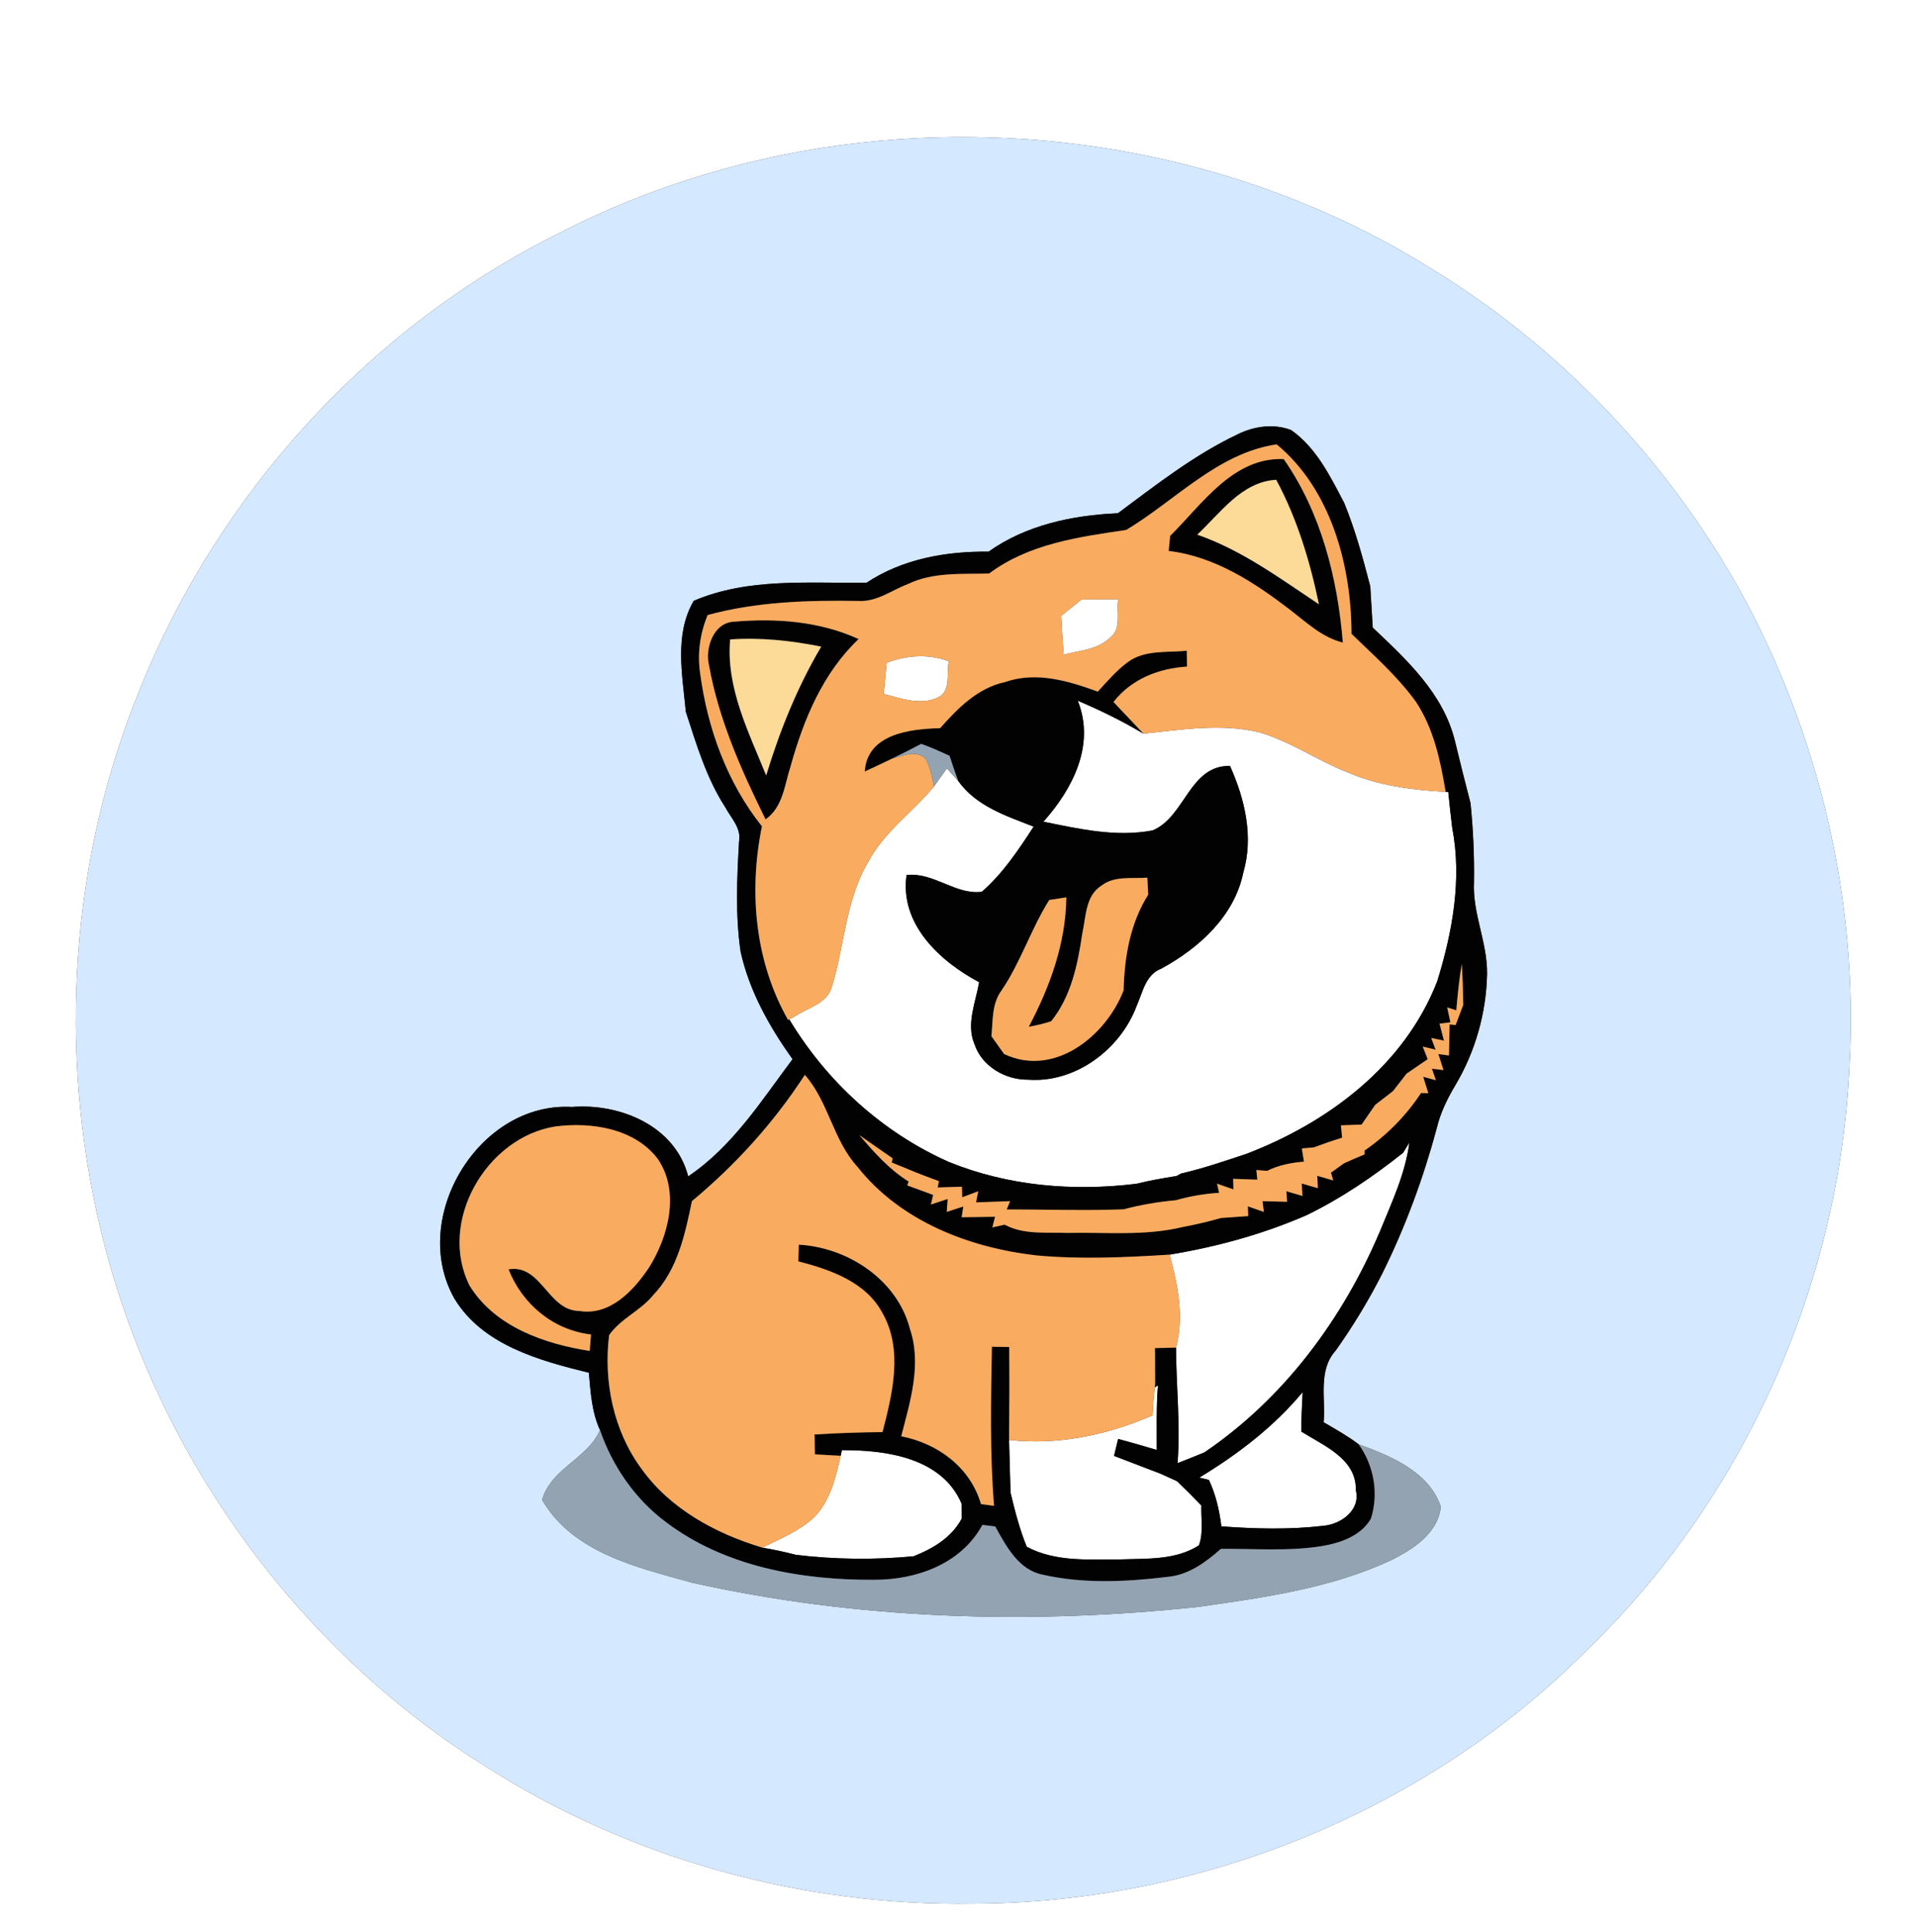 <?xml version="1.0" encoding="UTF-8" ?>
<!DOCTYPE svg PUBLIC "-//W3C//DTD SVG 1.1//EN" "http://www.w3.org/Graphics/SVG/1.1/DTD/svg11.dtd">
<svg width="248pt" height="250pt" viewBox="0 0 248 250" version="1.1" xmlns="http://www.w3.org/2000/svg">
<rect x="0" y="0" width="248" height="250" fill="#333333" stroke="none"/>
<g id="#ffffffff">
<path fill="#ffffff" opacity="1.00" d=" M 0.00 0.00 L 248.00 0.00 L 248.00 250.00 L 0.00 250.00 L 0.00 0.00 M 111.37 18.46 C 97.77 19.97 84.42 23.92 72.25 30.21 C 47.82 42.36 28.28 63.82 18.12 89.12 C 9.09 111.08 7.48 135.89 12.98 158.94 C 19.78 187.58 38.17 213.31 63.22 228.81 C 81.81 240.61 103.94 246.66 125.93 246.32 C 155.35 246.21 184.65 234.31 205.41 213.40 C 225.67 193.75 237.95 166.20 239.26 138.03 C 240.47 116.52 235.33 94.80 224.87 76.00 C 215.39 59.25 201.68 44.85 185.24 34.81 C 163.44 21.14 136.88 15.60 111.37 18.46 Z" />
<path fill="#ffffff" opacity="1.00" d=" M 137.29 79.68 C 138.16 78.97 139.04 78.27 139.92 77.56 C 141.49 77.55 143.07 77.54 144.66 77.53 C 144.38 79.16 145.15 81.33 143.64 82.47 C 142.04 84.07 139.65 84.17 137.60 84.71 C 137.48 83.03 137.37 81.36 137.29 79.68 Z" />
<path fill="#ffffff" opacity="1.00" d=" M 114.70 85.76 C 117.33 84.77 120.09 84.57 122.75 85.57 C 122.39 87.14 123.11 89.41 121.31 90.26 C 119.05 91.30 116.58 90.38 114.33 89.79 C 114.45 88.44 114.58 87.10 114.70 85.76 Z" />
<path fill="#ffffff" opacity="1.00" d=" M 139.43 90.67 C 142.35 91.90 145.20 93.31 147.93 94.93 C 152.90 94.41 158.02 93.56 162.96 94.77 C 166.96 95.96 170.42 98.39 174.28 99.91 C 178.29 101.66 182.68 102.22 187.02 102.46 L 187.36 102.48 C 187.51 104.02 187.68 105.56 187.87 107.10 C 189.15 113.75 187.91 120.58 185.93 126.97 C 181.71 137.86 171.84 145.25 161.22 149.31 C 158.43 150.23 155.65 151.19 152.78 151.85 L 152.19 152.17 C 150.45 152.44 148.73 152.75 147.02 153.17 C 138.84 154.17 130.44 153.47 122.76 150.35 C 114.14 146.52 106.95 139.95 102.10 131.89 L 102.79 131.53 C 104.40 130.44 106.85 129.92 107.55 127.88 C 109.27 122.45 109.35 116.48 112.34 111.49 C 114.39 107.61 118.09 105.09 120.81 101.78 C 121.24 101.19 122.08 100.02 122.50 99.43 C 122.86 99.83 123.59 100.63 123.95 101.03 C 126.28 104.32 130.15 105.56 133.72 106.96 C 131.77 109.96 129.74 113.01 127.02 115.39 C 123.62 115.83 120.78 112.82 117.28 113.22 C 116.37 119.57 121.58 124.38 126.67 127.09 C 126.22 129.70 124.96 132.51 126.07 135.11 C 127.02 137.98 130.07 139.74 133.01 139.70 C 139.11 140.16 144.93 135.79 147.03 130.20 C 147.84 128.39 148.18 126.11 150.26 125.32 C 155.11 122.67 159.68 118.56 160.84 112.92 C 162.20 108.28 161.05 103.39 159.12 99.10 C 153.83 99.04 153.35 105.69 149.11 107.45 C 144.40 108.35 139.61 107.26 134.99 106.32 C 138.76 102.08 141.72 96.41 139.43 90.67 Z" />
<path fill="#ffffff" opacity="1.00" d=" M 182.33 147.83 C 181.81 151.87 180.04 155.60 178.52 159.33 C 173.71 170.68 166.08 180.97 155.81 187.93 C 154.66 188.41 153.50 188.86 152.34 189.32 C 152.72 184.33 152.16 179.33 152.14 174.37 C 153.20 170.36 152.37 166.25 151.31 162.34 C 157.40 161.33 163.38 159.70 169.04 157.23 C 173.52 155.05 177.63 152.25 181.52 149.16 L 182.33 147.83 Z" />
<path fill="#ffffff" opacity="1.00" d=" M 149.39 179.52 C 149.49 179.45 149.70 179.32 149.80 179.26 C 149.58 182.03 149.66 184.82 149.65 187.61 C 147.98 187.12 146.32 186.63 144.65 186.19 L 144.12 188.38 C 146.14 189.16 148.16 189.92 150.18 190.70 C 150.70 190.94 151.75 191.42 152.28 191.66 C 153.35 192.68 154.39 193.73 155.42 194.80 C 155.35 196.51 155.72 198.31 155.10 199.96 C 152.09 201.88 148.42 201.65 145.01 201.77 C 140.91 201.76 136.58 202.14 132.83 200.14 C 131.91 197.88 131.30 195.51 130.73 193.13 C 130.67 190.86 130.60 188.59 130.54 186.32 C 136.93 187.03 143.25 185.68 149.10 183.14 C 149.16 181.93 149.25 180.72 149.39 179.52 Z" />
<path fill="#ffffff" opacity="1.00" d=" M 155.15 191.19 C 160.12 188.19 164.80 184.61 168.52 180.13 C 168.45 181.83 168.33 183.53 168.36 185.24 C 171.28 187.09 175.49 188.73 175.41 192.84 C 176.02 195.44 173.46 197.24 171.17 197.43 C 166.80 197.94 162.38 197.82 158.01 197.50 C 157.75 195.42 157.29 193.38 156.39 191.48 C 156.08 191.41 155.46 191.27 155.15 191.19 Z" />
<path fill="#ffffff" opacity="1.00" d=" M 108.92 187.64 C 114.62 187.61 121.84 188.60 124.39 194.54 C 124.40 195.02 124.41 196.00 124.42 196.49 C 123.10 198.96 120.71 200.37 118.18 201.37 C 113.11 201.84 108.01 201.79 102.95 201.18 C 101.52 200.80 100.07 200.50 98.62 200.25 C 100.92 199.10 103.40 198.12 105.31 196.33 C 107.41 194.21 108.11 191.18 108.75 188.37 L 108.92 187.64 Z" />
</g>
<g id="#d4e8ffff">
<path fill="#d4e8ff" opacity="1.00" d=" M 111.37 18.46 C 136.88 15.60 163.44 21.14 185.24 34.81 C 201.68 44.85 215.39 59.25 224.87 76.00 C 235.33 94.80 240.47 116.52 239.26 138.03 C 237.95 166.20 225.67 193.75 205.41 213.40 C 184.65 234.31 155.35 246.21 125.93 246.32 C 103.94 246.66 81.81 240.61 63.22 228.81 C 38.17 213.31 19.78 187.58 12.98 158.94 C 7.48 135.89 9.09 111.08 18.12 89.12 C 28.28 63.82 47.82 42.36 72.25 30.21 C 84.42 23.92 97.77 19.97 111.37 18.46 M 160.13 56.19 C 154.51 58.85 149.59 62.72 144.62 66.41 C 138.77 66.66 132.73 67.93 127.89 71.38 C 122.38 71.32 116.78 72.31 112.12 75.39 C 104.63 75.51 96.83 74.71 89.75 77.74 C 87.20 82.11 88.29 87.32 88.72 92.08 C 90.10 96.32 91.38 100.67 93.82 104.44 C 94.56 105.84 95.93 107.14 95.61 108.88 C 95.34 113.62 95.12 118.41 95.81 123.13 C 96.93 128.22 99.53 132.84 102.53 137.05 C 98.48 142.46 94.75 148.37 89.03 152.21 C 87.35 145.67 80.22 142.74 74.00 143.23 C 61.93 142.54 52.89 157.61 58.78 168.01 C 62.42 174.05 69.77 176.04 76.18 177.62 C 76.40 180.13 76.55 182.71 77.62 185.04 C 76.01 188.76 71.33 189.95 70.13 194.06 C 74.11 200.95 82.47 202.81 89.56 204.79 C 110.98 209.56 133.20 210.24 154.98 207.92 C 163.45 206.71 172.12 205.53 179.96 201.88 C 182.79 200.46 186.03 198.42 186.40 194.95 C 184.84 190.39 179.92 188.41 175.76 186.87 C 174.33 185.80 172.77 184.92 171.24 184.03 C 171.51 180.92 170.49 177.29 172.80 174.75 C 175.03 171.60 177.03 168.31 178.78 164.87 C 181.78 158.84 184.12 152.49 185.87 145.98 C 186.34 144.00 187.23 142.17 188.27 140.43 C 190.85 136.10 192.27 131.10 192.38 126.07 C 192.46 122.00 190.47 118.19 190.69 114.11 C 190.74 110.70 190.58 107.30 190.24 103.92 C 189.54 101.25 188.88 98.58 188.23 95.90 C 186.73 89.75 182.01 85.39 177.59 81.21 C 177.49 79.43 177.38 77.65 177.27 75.87 C 176.32 72.22 175.33 68.56 173.89 65.06 C 172.09 61.64 170.30 57.94 167.04 55.65 C 164.80 54.78 162.24 55.14 160.13 56.19 Z" />
</g>
<g id="#030203ff">
<path fill="#030203" opacity="1.00" d=" M 160.13 56.19 C 162.24 55.14 164.80 54.78 167.04 55.65 C 170.30 57.94 172.09 61.64 173.89 65.06 C 175.33 68.56 176.32 72.22 177.27 75.87 C 177.38 77.65 177.49 79.43 177.59 81.21 C 182.01 85.39 186.73 89.75 188.23 95.90 C 188.88 98.58 189.54 101.25 190.24 103.92 C 190.58 107.30 190.74 110.70 190.69 114.11 C 190.47 118.19 192.46 122.00 192.38 126.07 C 192.27 131.10 190.85 136.10 188.27 140.43 C 187.23 142.17 186.34 144.00 185.87 145.98 C 184.12 152.49 181.78 158.84 178.78 164.87 C 177.03 168.31 175.03 171.60 172.80 174.75 C 170.49 177.29 171.51 180.92 171.24 184.03 C 172.77 184.92 174.33 185.80 175.76 186.87 C 177.75 189.62 178.39 193.27 177.35 196.51 C 176.06 198.74 173.42 199.64 171.02 200.05 C 166.70 200.75 162.30 200.37 157.95 200.41 C 155.98 202.13 153.78 203.79 151.07 204.03 C 145.74 204.68 140.20 204.95 134.93 203.76 C 131.75 203.14 130.18 200.07 128.75 197.51 C 128.20 197.44 127.64 197.38 127.09 197.31 C 124.34 202.37 118.57 204.42 113.08 204.41 C 103.67 204.47 93.69 202.71 86.05 196.87 C 82.10 193.89 79.23 189.69 77.62 185.04 C 76.55 182.71 76.40 180.13 76.18 177.62 C 69.77 176.04 62.42 174.05 58.78 168.01 C 52.89 157.61 61.93 142.54 74.00 143.23 C 80.22 142.74 87.35 145.67 89.03 152.21 C 94.75 148.37 98.48 142.46 102.53 137.05 C 99.53 132.84 96.93 128.22 95.81 123.13 C 95.12 118.41 95.34 113.62 95.61 108.88 C 95.93 107.14 94.56 105.84 93.82 104.44 C 91.38 100.67 90.10 96.32 88.72 92.08 C 88.29 87.32 87.20 82.11 89.75 77.74 C 96.83 74.71 104.63 75.51 112.12 75.39 C 116.78 72.31 122.38 71.32 127.89 71.38 C 132.73 67.93 138.77 66.66 144.62 66.41 C 149.59 62.72 154.51 58.85 160.13 56.19 M 145.70 68.57 C 139.53 69.48 133.12 70.36 127.96 74.21 C 124.43 74.31 120.72 73.99 117.44 75.58 C 115.35 76.37 113.44 77.89 111.10 77.76 C 104.54 77.65 97.91 77.85 91.55 79.58 C 90.56 81.96 90.20 84.54 90.57 87.09 C 91.52 94.22 94.05 101.25 98.57 106.92 C 96.85 115.38 97.65 124.38 101.95 131.97 L 102.79 131.53 L 102.10 131.89 C 106.95 139.95 114.14 146.52 122.76 150.35 C 130.44 153.47 138.84 154.17 147.02 153.17 C 148.73 152.75 150.45 152.44 152.19 152.17 L 152.78 151.85 C 155.65 151.19 158.43 150.23 161.22 149.31 C 171.84 145.25 181.71 137.86 185.93 126.97 C 187.91 120.58 189.15 113.75 187.87 107.10 C 187.68 105.56 187.51 104.02 187.36 102.48 L 187.02 102.46 C 186.35 98.42 185.47 94.26 183.17 90.80 C 180.80 87.51 177.73 84.82 174.84 82.01 C 174.83 73.18 172.18 63.30 165.16 57.50 C 157.57 58.60 152.05 64.77 145.70 68.57 M 188.40 130.73 L 187.22 130.35 C 187.32 130.83 187.53 131.80 187.64 132.28 L 186.23 132.45 C 186.37 133.00 186.66 134.10 186.80 134.65 L 185.16 134.31 L 185.72 135.82 L 184.06 135.42 C 184.22 135.83 184.54 136.65 184.70 137.05 C 183.79 137.67 182.88 138.29 181.97 138.92 C 181.39 139.68 180.80 140.43 180.21 141.18 C 179.44 141.78 178.68 142.37 177.92 142.95 C 177.32 143.80 176.74 144.65 176.15 145.51 C 175.48 145.53 174.14 145.58 173.47 145.61 C 173.51 146.01 173.59 146.81 173.63 147.21 C 172.40 147.59 171.18 148.01 169.98 148.46 C 169.59 148.50 168.81 148.57 168.42 148.60 C 168.49 149.03 168.62 149.88 168.69 150.31 C 167.03 150.44 165.41 150.76 163.92 151.50 C 163.57 151.47 162.88 151.41 162.53 151.39 L 162.66 152.64 C 161.87 152.61 160.31 152.55 159.53 152.53 L 159.57 153.90 C 159.04 153.72 157.98 153.34 157.45 153.16 L 157.71 154.34 C 155.81 154.46 153.93 154.78 152.11 155.30 C 149.82 155.51 147.56 155.89 145.34 156.48 C 140.31 156.67 135.28 156.48 130.24 156.50 L 130.67 155.42 C 129.20 155.47 127.74 155.53 126.27 155.58 L 126.55 154.14 C 126.04 154.34 125.00 154.73 124.48 154.92 L 124.44 153.55 C 123.66 153.57 122.09 153.62 121.31 153.65 L 121.47 152.83 C 119.41 152.10 117.39 151.26 115.37 150.42 L 115.48 149.88 C 114.03 148.89 112.60 147.86 111.16 146.87 C 113.07 149.08 115.03 151.32 117.55 152.88 L 117.37 153.38 C 118.48 153.79 119.60 154.20 120.72 154.61 L 120.43 155.85 C 120.97 155.67 122.06 155.31 122.60 155.14 L 122.48 156.81 C 123.01 156.63 124.08 156.28 124.62 156.11 L 124.41 157.50 C 125.85 157.48 127.29 157.46 128.73 157.44 L 128.38 158.82 C 128.78 158.73 129.57 158.55 129.97 158.46 C 132.45 159.80 135.36 159.42 138.07 159.53 C 143.03 159.42 148.07 159.95 152.94 158.78 C 154.62 158.46 156.29 158.08 157.94 157.60 C 159.12 157.51 160.30 157.43 161.48 157.35 L 161.43 156.09 C 161.94 156.27 162.98 156.63 163.50 156.81 L 163.33 155.42 C 164.13 155.44 165.71 155.48 166.51 155.50 L 166.42 154.14 C 166.94 154.29 167.98 154.59 168.50 154.74 L 168.40 153.14 C 168.92 153.29 169.97 153.59 170.49 153.74 L 170.42 152.14 C 170.94 152.29 171.96 152.59 172.48 152.74 L 172.18 151.74 C 172.59 151.44 173.43 150.84 173.84 150.54 C 174.73 150.13 175.62 149.74 176.53 149.37 L 176.53 148.87 C 179.42 146.88 181.91 144.35 183.84 141.42 L 184.78 141.45 C 184.61 140.92 184.28 139.86 184.12 139.33 L 185.76 139.77 L 185.24 138.28 L 186.74 138.46 C 186.57 137.95 186.25 136.91 186.08 136.39 L 187.45 136.57 C 187.47 135.22 187.50 133.88 187.53 132.55 L 188.31 132.63 C 188.63 131.76 188.96 130.89 189.30 130.02 C 189.27 128.25 189.22 126.49 189.11 124.72 C 188.77 126.71 188.57 128.72 188.40 130.73 M 104.12 139.08 C 100.12 145.25 95.16 150.72 89.51 155.42 C 88.63 159.71 87.66 164.25 84.54 167.54 C 82.91 169.58 80.28 170.61 78.80 172.76 C 78.06 178.74 79.36 185.12 82.96 190.01 C 86.70 195.26 92.57 198.42 98.62 200.25 C 100.07 200.50 101.52 200.80 102.95 201.18 C 108.01 201.79 113.11 201.84 118.18 201.37 C 120.71 200.37 123.10 198.96 124.42 196.49 C 124.41 196.00 124.40 195.02 124.39 194.54 C 121.84 188.60 114.62 187.61 108.92 187.64 L 108.75 188.37 C 107.64 188.30 106.53 188.24 105.42 188.18 C 105.40 187.32 105.39 186.46 105.38 185.61 C 108.31 185.43 111.24 185.33 114.17 185.30 C 115.45 180.34 116.86 174.67 114.17 169.91 C 112.04 165.88 107.42 164.28 103.28 163.21 C 103.30 162.67 103.32 161.59 103.34 161.05 C 109.68 161.40 116.06 165.58 117.71 171.92 C 119.27 176.54 117.75 181.33 116.59 185.84 C 121.33 186.77 125.53 189.86 126.91 194.62 C 127.33 194.68 128.17 194.79 128.60 194.84 C 128.04 187.99 128.20 181.12 128.32 174.26 C 128.88 174.27 130.00 174.28 130.56 174.29 C 130.60 178.30 130.58 182.31 130.54 186.32 C 130.60 188.59 130.67 190.86 130.73 193.13 C 131.30 195.51 131.91 197.88 132.83 200.14 C 136.58 202.14 140.91 201.76 145.01 201.77 C 148.42 201.65 152.09 201.88 155.10 199.96 C 155.72 198.31 155.35 196.51 155.42 194.80 C 154.39 193.73 153.35 192.68 152.28 191.66 C 151.75 191.42 150.70 190.94 150.18 190.70 C 148.16 189.92 146.14 189.16 144.12 188.38 L 144.65 186.19 C 146.32 186.63 147.98 187.12 149.65 187.61 C 149.66 184.82 149.58 182.03 149.80 179.26 C 149.70 179.32 149.49 179.45 149.39 179.52 L 149.44 179.12 C 149.44 177.55 149.43 175.99 149.42 174.43 C 150.10 174.41 151.46 174.38 152.14 174.37 C 152.16 179.33 152.72 184.33 152.34 189.32 C 153.50 188.86 154.66 188.41 155.81 187.93 C 166.08 180.97 173.71 170.68 178.52 159.33 C 180.04 155.60 181.81 151.87 182.33 147.83 L 181.52 149.16 C 177.63 152.25 173.52 155.05 169.04 157.23 C 163.38 159.70 157.40 161.33 151.31 162.34 C 145.58 162.70 139.81 162.97 134.08 162.44 C 125.38 161.45 116.49 158.02 110.92 150.97 C 107.77 147.52 107.20 142.57 104.12 139.08 M 60.76 166.37 C 64.04 171.67 70.42 173.89 76.29 174.80 C 76.33 174.27 76.42 173.20 76.46 172.67 C 71.59 172.11 67.57 168.76 65.79 164.24 C 70.05 163.53 70.87 169.61 74.97 169.63 C 78.93 170.27 81.98 166.97 83.97 164.00 C 86.49 159.96 87.98 154.23 85.12 149.99 C 82.13 146.00 76.53 145.16 71.88 145.75 C 62.91 147.14 56.59 158.11 60.76 166.37 M 155.15 191.19 C 155.46 191.27 156.08 191.41 156.39 191.48 C 157.29 193.38 157.75 195.42 158.01 197.50 C 162.38 197.82 166.80 197.94 171.17 197.43 C 173.46 197.24 176.02 195.44 175.41 192.84 C 175.49 188.73 171.28 187.09 168.36 185.24 C 168.33 183.53 168.45 181.83 168.52 180.13 C 164.80 184.61 160.12 188.19 155.15 191.19 Z" />
<path fill="#030203" opacity="1.00" d=" M 151.38 69.34 C 155.54 65.22 159.52 59.14 166.07 59.40 C 170.90 66.30 173.05 74.85 173.72 83.14 C 171.06 82.49 169.07 80.58 166.97 78.96 C 162.31 75.38 157.17 72.00 151.19 71.29 C 151.24 70.80 151.34 69.83 151.38 69.34 M 154.89 69.18 C 160.67 71.19 165.59 74.84 170.63 78.19 C 169.47 72.62 167.81 67.11 165.10 62.08 C 160.61 62.35 157.90 66.37 154.89 69.18 Z" />
<path fill="#030203" opacity="1.00" d=" M 91.73 86.12 C 91.17 83.86 92.31 80.54 94.98 80.44 C 100.40 79.97 106.07 80.39 111.08 82.69 C 106.44 87.09 103.96 93.10 102.28 99.14 C 101.49 101.55 101.31 104.43 99.04 106.02 C 95.91 99.68 92.99 93.12 91.73 86.12 M 94.46 82.74 C 93.90 88.97 96.86 94.73 99.12 100.34 C 100.88 94.53 103.15 88.90 106.24 83.67 C 102.36 82.89 98.41 82.46 94.46 82.74 Z" />
<path fill="#030203" opacity="1.00" d=" M 145.87 85.70 C 148.06 84.04 150.96 84.47 153.53 84.20 C 153.54 84.71 153.56 85.74 153.56 86.25 C 149.87 86.49 146.39 87.85 144.05 90.83 C 145.34 92.20 146.63 93.57 147.93 94.93 C 145.20 93.31 142.35 91.90 139.43 90.67 C 141.72 96.41 138.76 102.08 134.99 106.32 C 139.61 107.26 144.40 108.35 149.11 107.45 C 153.35 105.69 153.83 99.04 159.12 99.10 C 161.05 103.39 162.20 108.28 160.84 112.92 C 159.68 118.56 155.11 122.67 150.26 125.32 C 148.18 126.11 147.84 128.39 147.03 130.20 C 144.93 135.79 139.11 140.16 133.01 139.70 C 130.07 139.74 127.02 137.98 126.07 135.11 C 124.96 132.51 126.22 129.70 126.67 127.09 C 121.58 124.38 116.37 119.57 117.28 113.22 C 120.78 112.82 123.62 115.83 127.02 115.39 C 129.74 113.01 131.77 109.96 133.72 106.96 C 130.15 105.56 126.28 104.32 123.95 101.03 C 123.56 99.96 123.19 98.88 122.84 97.79 C 121.63 97.25 120.43 96.68 119.17 96.25 C 117.93 96.90 116.69 97.54 115.43 98.15 C 114.25 98.71 113.07 99.29 111.87 99.83 C 112.18 94.93 117.79 94.32 121.62 94.22 C 123.91 91.63 126.50 89.00 130.03 88.25 C 134.02 86.85 138.22 88.09 142.02 89.49 C 143.24 88.17 144.41 86.77 145.87 85.70 M 142.48 114.60 C 140.41 115.91 140.50 118.63 140.02 120.76 C 139.43 124.75 138.59 128.93 135.98 132.15 C 135.03 132.45 134.07 132.68 133.09 132.86 C 135.84 127.65 137.87 122.08 137.95 116.11 C 137.40 116.19 136.29 116.36 135.74 116.45 C 133.38 120.20 132.06 124.48 129.57 128.15 C 128.29 129.87 128.46 132.06 128.26 134.08 C 128.67 134.65 129.49 135.80 129.90 136.38 C 136.37 139.45 143.08 134.07 145.36 128.14 C 145.47 123.84 146.20 119.47 148.54 115.77 C 148.52 115.22 148.46 114.12 148.43 113.56 C 146.43 113.72 144.19 113.28 142.48 114.60 Z" />
</g>
<g id="#f9ac60ff">
<path fill="#f9ac60" opacity="1.00" d=" M 145.70 68.57 C 152.05 64.77 157.57 58.60 165.16 57.50 C 172.18 63.30 174.83 73.18 174.84 82.01 C 177.73 84.82 180.80 87.51 183.17 90.80 C 185.47 94.26 186.35 98.42 187.02 102.46 C 182.68 102.22 178.29 101.66 174.28 99.91 C 170.42 98.39 166.96 95.96 162.96 94.77 C 158.02 93.56 152.90 94.41 147.93 94.93 C 146.63 93.57 145.34 92.20 144.05 90.83 C 146.39 87.85 149.87 86.49 153.56 86.25 C 153.56 85.74 153.54 84.71 153.53 84.20 C 150.96 84.47 148.06 84.04 145.87 85.70 C 144.41 86.77 143.24 88.17 142.02 89.49 C 138.22 88.09 134.02 86.85 130.03 88.25 C 126.50 89.00 123.91 91.63 121.62 94.22 C 117.79 94.32 112.18 94.93 111.87 99.83 C 113.07 99.29 114.25 98.71 115.43 98.15 C 116.87 97.80 118.51 96.96 119.77 98.20 C 120.29 99.34 120.64 100.53 120.81 101.78 C 118.09 105.09 114.39 107.61 112.34 111.49 C 109.35 116.48 109.27 122.45 107.55 127.88 C 106.85 129.92 104.40 130.44 102.79 131.53 L 101.95 131.97 C 97.65 124.38 96.85 115.38 98.57 106.92 C 94.05 101.25 91.52 94.22 90.57 87.09 C 90.20 84.54 90.56 81.96 91.55 79.58 C 97.91 77.85 104.54 77.65 111.10 77.76 C 113.44 77.89 115.35 76.37 117.44 75.58 C 120.72 73.99 124.43 74.31 127.96 74.21 C 133.12 70.36 139.53 69.48 145.70 68.57 M 151.38 69.34 C 151.34 69.83 151.24 70.80 151.19 71.29 C 157.17 72.00 162.31 75.38 166.97 78.96 C 169.07 80.58 171.06 82.49 173.72 83.14 C 173.05 74.85 170.90 66.30 166.07 59.40 C 159.52 59.14 155.54 65.22 151.38 69.34 M 137.29 79.68 C 137.37 81.36 137.48 83.03 137.60 84.71 C 139.65 84.17 142.04 84.07 143.64 82.47 C 145.15 81.33 144.38 79.16 144.66 77.53 C 143.07 77.54 141.49 77.55 139.92 77.56 C 139.04 78.27 138.16 78.97 137.29 79.68 M 91.73 86.12 C 92.99 93.12 95.91 99.68 99.04 106.02 C 101.31 104.43 101.49 101.55 102.28 99.14 C 103.96 93.10 106.44 87.09 111.08 82.69 C 106.07 80.39 100.40 79.97 94.98 80.44 C 92.31 80.54 91.17 83.86 91.73 86.12 M 114.70 85.76 C 114.58 87.10 114.45 88.44 114.33 89.79 C 116.58 90.38 119.05 91.30 121.31 90.26 C 123.11 89.41 122.39 87.14 122.75 85.57 C 120.09 84.57 117.33 84.77 114.70 85.76 Z" />
<path fill="#f9ac60" opacity="1.00" d=" M 142.48 114.60 C 144.19 113.28 146.43 113.72 148.43 113.56 C 148.46 114.12 148.52 115.22 148.54 115.77 C 146.20 119.47 145.47 123.84 145.36 128.14 C 143.08 134.07 136.37 139.45 129.90 136.38 C 129.49 135.80 128.67 134.65 128.26 134.08 C 128.46 132.06 128.29 129.87 129.57 128.15 C 132.06 124.48 133.38 120.20 135.74 116.45 C 136.29 116.36 137.40 116.19 137.95 116.11 C 137.87 122.08 135.84 127.65 133.09 132.86 C 134.07 132.68 135.03 132.45 135.98 132.15 C 138.59 128.93 139.43 124.75 140.02 120.76 C 140.50 118.63 140.41 115.91 142.48 114.60 Z" />
<path fill="#f9ac60" opacity="1.00" d=" M 188.40 130.73 C 188.57 128.72 188.77 126.71 189.11 124.72 C 189.22 126.49 189.27 128.25 189.30 130.02 C 188.96 130.89 188.63 131.76 188.31 132.63 L 187.53 132.55 C 187.50 133.88 187.47 135.22 187.45 136.57 L 186.08 136.39 C 186.25 136.91 186.57 137.95 186.74 138.46 L 185.24 138.28 L 185.76 139.77 L 184.12 139.33 C 184.28 139.86 184.61 140.92 184.78 141.45 L 183.84 141.42 C 181.91 144.35 179.42 146.88 176.53 148.87 L 176.53 149.37 C 175.62 149.74 174.73 150.13 173.84 150.54 C 173.43 150.84 172.59 151.44 172.18 151.74 L 172.48 152.74 C 171.96 152.59 170.94 152.29 170.42 152.14 L 170.49 153.74 C 169.97 153.59 168.92 153.29 168.40 153.14 L 168.50 154.74 C 167.98 154.59 166.94 154.29 166.42 154.14 L 166.51 155.50 C 165.71 155.48 164.13 155.44 163.33 155.42 L 163.50 156.81 C 162.98 156.63 161.94 156.27 161.43 156.09 L 161.48 157.35 C 160.30 157.43 159.12 157.51 157.94 157.60 C 156.29 158.08 154.62 158.46 152.94 158.78 C 148.07 159.95 143.03 159.42 138.07 159.53 C 135.36 159.42 132.45 159.80 129.97 158.46 C 129.57 158.55 128.78 158.73 128.38 158.82 L 128.73 157.44 C 127.29 157.46 125.85 157.48 124.41 157.50 L 124.62 156.11 C 124.08 156.28 123.01 156.63 122.48 156.81 L 122.60 155.14 C 122.06 155.31 120.97 155.67 120.43 155.85 L 120.72 154.61 C 119.60 154.20 118.48 153.79 117.37 153.38 L 117.55 152.88 C 115.03 151.32 113.07 149.08 111.16 146.87 C 112.60 147.86 114.03 148.89 115.48 149.88 L 115.37 150.42 C 117.39 151.26 119.41 152.10 121.47 152.83 L 121.31 153.65 C 122.09 153.62 123.66 153.57 124.44 153.55 L 124.48 154.92 C 125.00 154.73 126.04 154.34 126.55 154.14 L 126.27 155.58 C 127.74 155.53 129.20 155.47 130.67 155.42 L 130.24 156.50 C 135.28 156.48 140.31 156.67 145.34 156.48 C 147.56 155.89 149.82 155.51 152.11 155.30 C 153.93 154.78 155.81 154.46 157.71 154.34 L 157.45 153.16 C 157.98 153.34 159.04 153.72 159.57 153.90 L 159.53 152.53 C 160.31 152.55 161.87 152.61 162.66 152.64 L 162.53 151.39 C 162.88 151.41 163.57 151.47 163.92 151.50 C 165.41 150.76 167.03 150.44 168.69 150.31 C 168.62 149.88 168.49 149.03 168.42 148.60 C 168.81 148.57 169.59 148.50 169.98 148.46 C 171.18 148.01 172.40 147.59 173.63 147.21 C 173.59 146.81 173.51 146.01 173.47 145.61 C 174.14 145.58 175.48 145.53 176.15 145.51 C 176.74 144.65 177.32 143.80 177.92 142.95 C 178.68 142.37 179.44 141.78 180.21 141.18 C 180.80 140.43 181.39 139.68 181.97 138.92 C 182.88 138.29 183.79 137.67 184.70 137.05 C 184.54 136.65 184.22 135.83 184.06 135.42 L 185.72 135.82 L 185.16 134.31 L 186.80 134.65 C 186.66 134.10 186.37 133.00 186.23 132.45 L 187.64 132.28 C 187.53 131.80 187.32 130.83 187.22 130.35 L 188.40 130.73 Z" />
<path fill="#f9ac60" opacity="1.00" d=" M 104.12 139.08 C 107.20 142.57 107.77 147.52 110.92 150.97 C 116.49 158.02 125.38 161.45 134.08 162.44 C 139.81 162.97 145.58 162.70 151.31 162.34 C 152.37 166.25 153.20 170.36 152.14 174.37 C 151.46 174.38 150.10 174.41 149.42 174.43 C 149.43 175.99 149.44 177.55 149.44 179.12 L 149.39 179.52 C 149.25 180.72 149.16 181.93 149.10 183.14 C 143.25 185.68 136.93 187.03 130.54 186.32 C 130.58 182.31 130.60 178.30 130.56 174.29 C 130.00 174.28 128.88 174.27 128.32 174.26 C 128.20 181.12 128.04 187.99 128.60 194.84 C 128.17 194.79 127.33 194.68 126.91 194.62 C 125.53 189.86 121.33 186.77 116.59 185.84 C 117.75 181.33 119.27 176.54 117.71 171.92 C 116.06 165.58 109.68 161.40 103.34 161.05 C 103.32 161.59 103.30 162.67 103.28 163.21 C 107.42 164.28 112.04 165.88 114.17 169.91 C 116.86 174.67 115.45 180.34 114.17 185.30 C 111.24 185.33 108.31 185.43 105.38 185.61 C 105.39 186.46 105.40 187.32 105.42 188.18 C 106.53 188.24 107.64 188.30 108.75 188.37 C 108.11 191.18 107.41 194.21 105.31 196.33 C 103.40 198.12 100.92 199.10 98.62 200.25 C 92.57 198.42 86.70 195.26 82.96 190.01 C 79.36 185.12 78.06 178.74 78.80 172.76 C 80.28 170.61 82.91 169.58 84.54 167.54 C 87.66 164.25 88.63 159.71 89.51 155.42 C 95.16 150.72 100.12 145.25 104.12 139.08 Z" />
<path fill="#f9ac60" opacity="1.00" d=" M 60.76 166.37 C 56.59 158.11 62.91 147.14 71.88 145.75 C 76.53 145.16 82.13 146.00 85.12 149.99 C 87.98 154.23 86.49 159.96 83.97 164.00 C 81.98 166.97 78.93 170.27 74.97 169.63 C 70.87 169.61 70.05 163.53 65.79 164.24 C 67.57 168.76 71.59 172.11 76.46 172.67 C 76.42 173.20 76.33 174.27 76.29 174.80 C 70.42 173.89 64.04 171.67 60.76 166.37 Z" />
</g>
<g id="#fcda98ff">
<path fill="#fcda98" opacity="1.00" d=" M 154.89 69.18 C 157.90 66.37 160.61 62.35 165.10 62.08 C 167.81 67.11 169.47 72.62 170.63 78.19 C 165.59 74.84 160.67 71.19 154.89 69.18 Z" />
<path fill="#fcda98" opacity="1.00" d=" M 94.46 82.74 C 98.41 82.46 102.36 82.89 106.24 83.67 C 103.15 88.90 100.88 94.53 99.12 100.34 C 96.86 94.73 93.90 88.97 94.46 82.74 Z" />
</g>
<g id="#93a3b2ff">
<path fill="#93a3b2" opacity="1.00" d=" M 115.43 98.15 C 116.69 97.54 117.93 96.90 119.17 96.25 C 120.43 96.68 121.63 97.25 122.84 97.79 C 123.19 98.88 123.56 99.96 123.95 101.03 C 123.59 100.63 122.86 99.83 122.50 99.43 C 122.08 100.02 121.24 101.19 120.81 101.78 C 120.64 100.53 120.29 99.34 119.77 98.20 C 118.51 96.96 116.87 97.80 115.43 98.15 Z" />
<path fill="#93a3b2" opacity="1.00" d=" M 77.62 185.04 C 79.23 189.69 82.10 193.89 86.05 196.87 C 93.69 202.71 103.67 204.47 113.08 204.41 C 118.57 204.42 124.34 202.37 127.09 197.31 C 127.64 197.38 128.20 197.44 128.75 197.51 C 130.18 200.07 131.75 203.14 134.93 203.76 C 140.20 204.95 145.74 204.68 151.07 204.03 C 153.78 203.79 155.98 202.13 157.95 200.41 C 162.30 200.37 166.70 200.75 171.02 200.05 C 173.42 199.64 176.06 198.74 177.35 196.51 C 178.39 193.27 177.75 189.62 175.76 186.87 C 179.92 188.41 184.84 190.39 186.40 194.95 C 186.03 198.42 182.79 200.46 179.96 201.88 C 172.12 205.53 163.45 206.71 154.98 207.92 C 133.20 210.24 110.98 209.56 89.56 204.79 C 82.47 202.81 74.11 200.95 70.13 194.06 C 71.33 189.95 76.01 188.76 77.62 185.04 Z" />
</g>
</svg>
